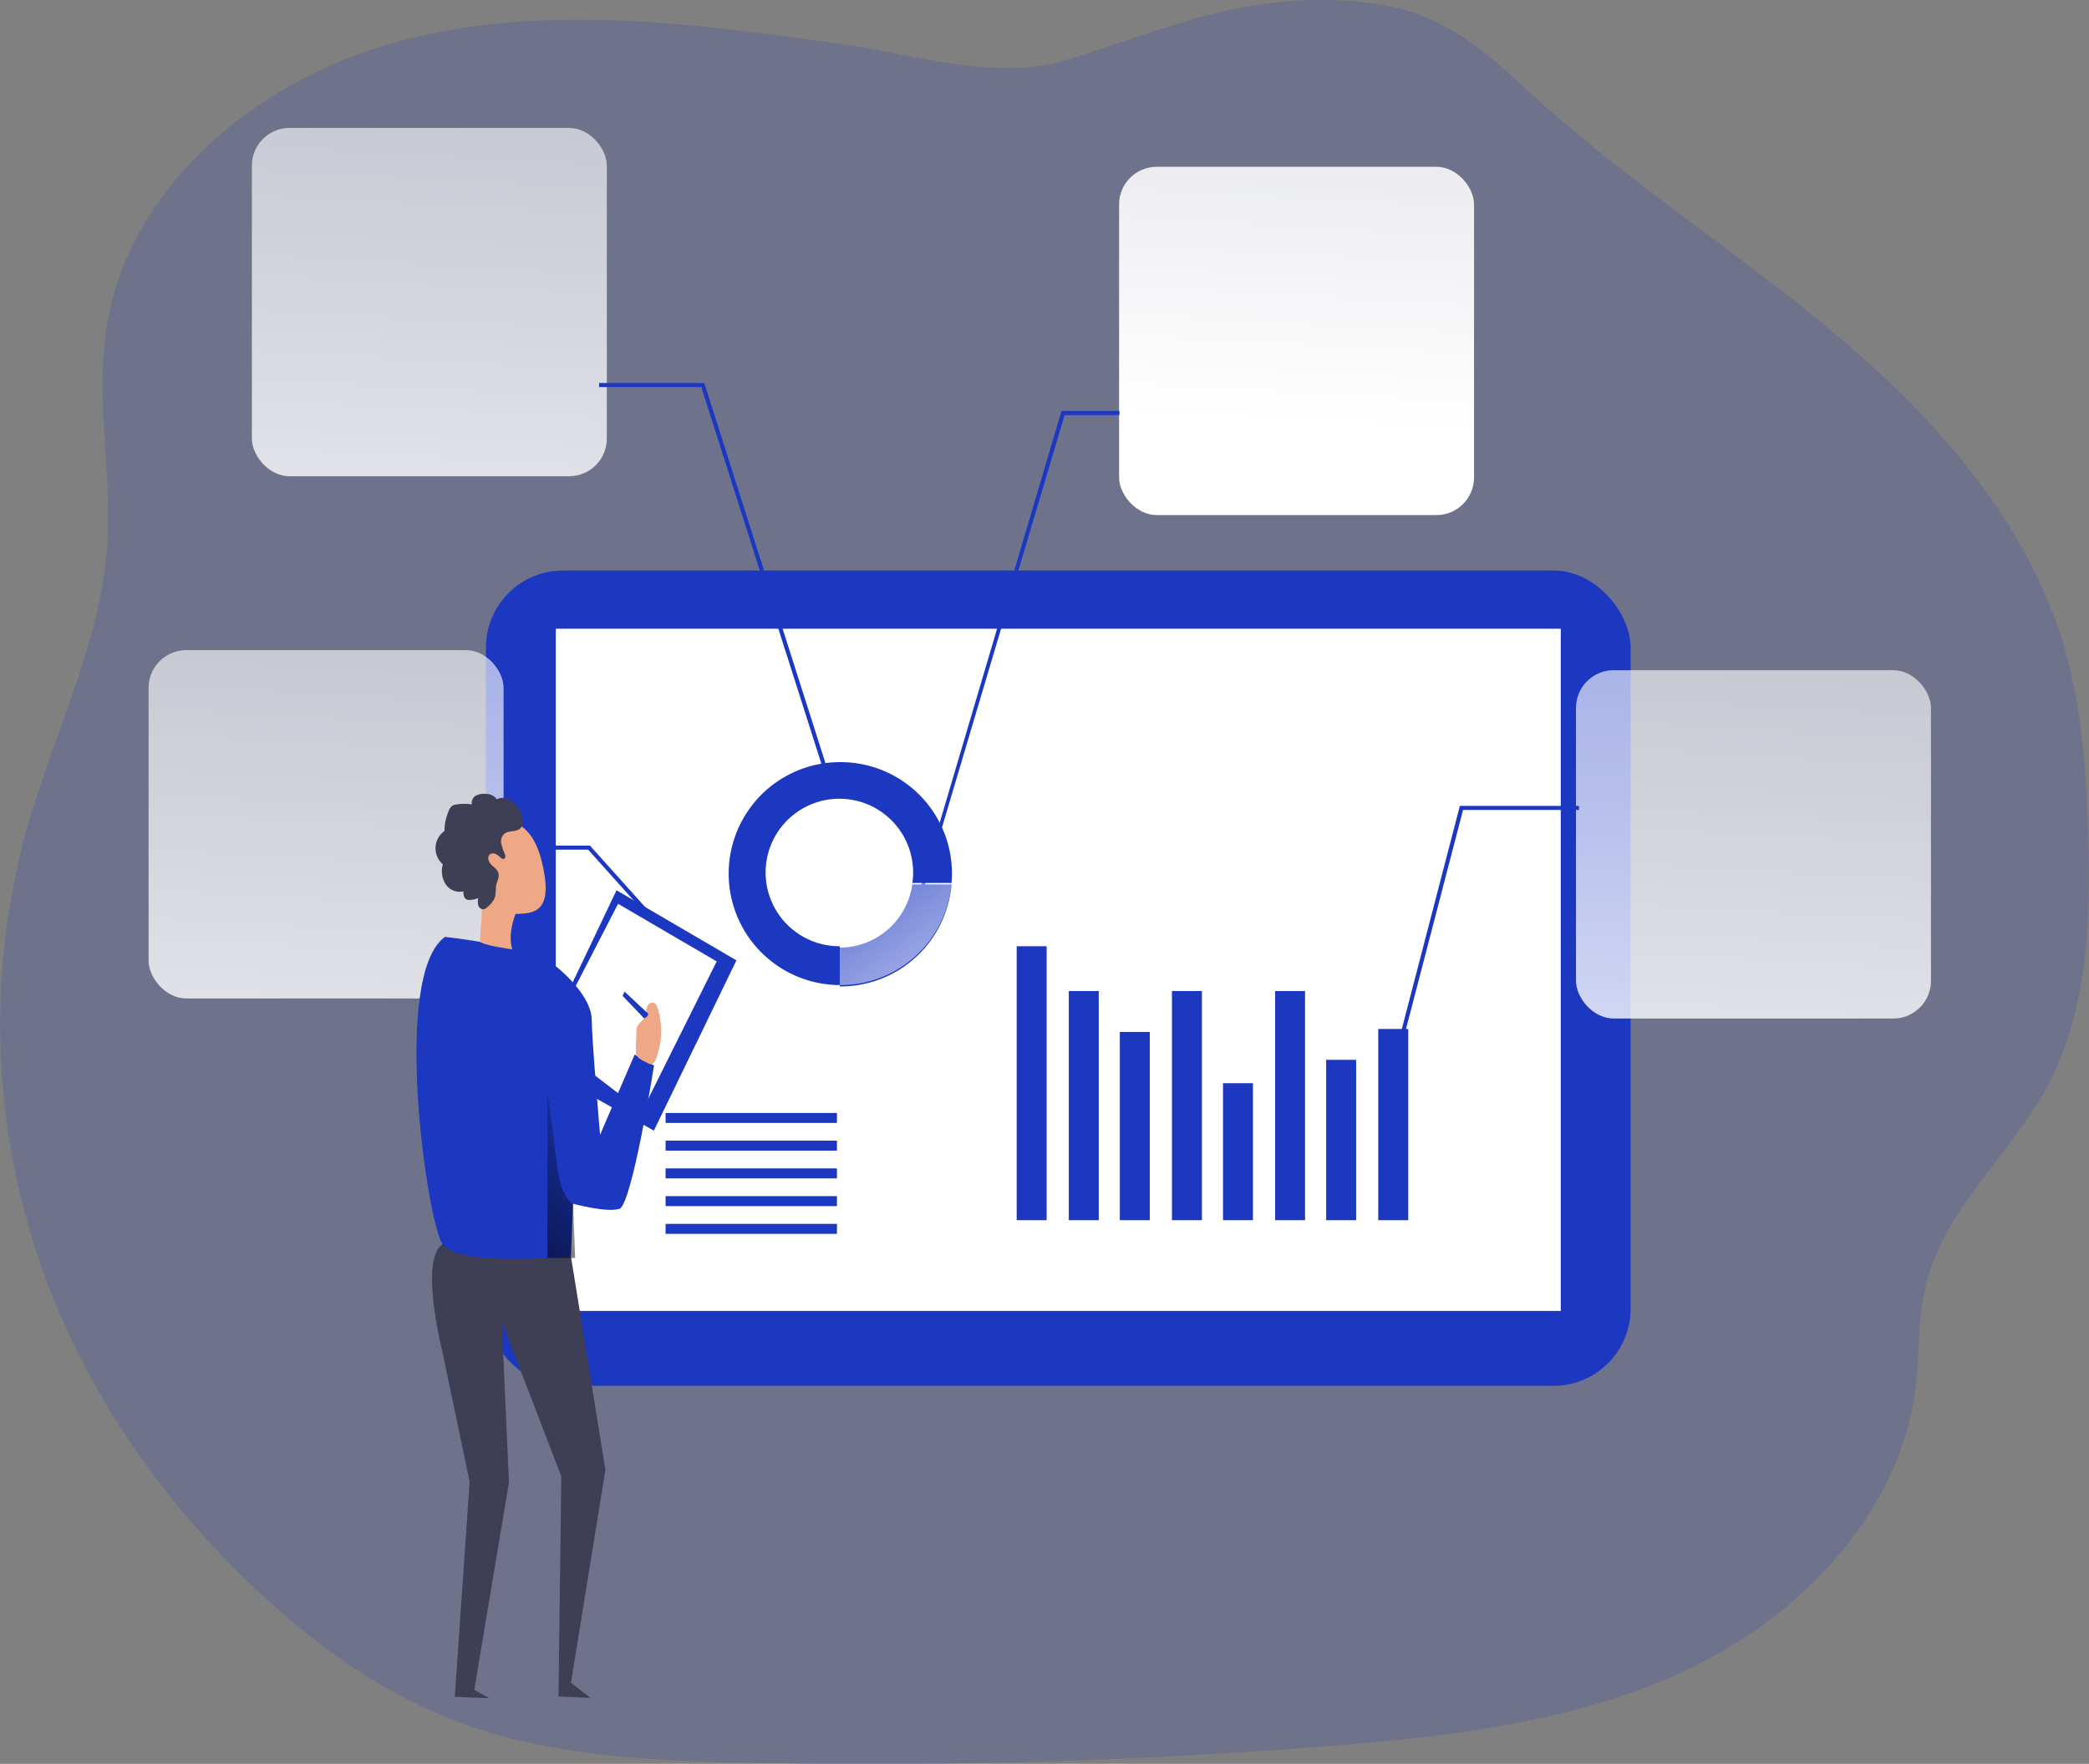 <svg xmlns="http://www.w3.org/2000/svg" xmlns:xlink="http://www.w3.org/1999/xlink" id="Layer_1" data-name="Layer 1" viewBox="0 0 414.13 349.66"><rect x="0" y="0" width="414.13" height="349.66" fill="#808080" stroke="none"/><defs><linearGradient id="linear-gradient" x1="361.96" x2="341.4" y1="-94.79" y2="280.86" gradientUnits="userSpaceOnUse"><stop offset=".02" stop-color="#fff" stop-opacity="0"/><stop offset=".14" stop-color="#fff" stop-opacity=".06"/><stop offset=".32" stop-color="#fff" stop-opacity=".39"/><stop offset=".68" stop-color="#fff" stop-opacity=".68"/><stop offset="1" stop-color="#fff"/></linearGradient><linearGradient id="linear-gradient-2" x1="276.72" x2="256.15" y1="-291.9" y2="83.75" gradientUnits="userSpaceOnUse"><stop offset=".02" stop-color="#fff" stop-opacity="0"/><stop offset=".32" stop-color="#fff" stop-opacity=".39"/><stop offset=".68" stop-color="#fff" stop-opacity=".68"/><stop offset="1" stop-color="#fff"/></linearGradient><linearGradient id="linear-gradient-3" x1="99.56" x2="78.99" y1="-203.95" y2="171.7" xlink:href="#linear-gradient-2"/><linearGradient id="linear-gradient-4" x1="78.9" x2="58.34" y1="-97.11" y2="278.54" xlink:href="#linear-gradient-2"/><linearGradient id="linear-gradient-5" x1="171.99" x2="209.46" y1="198.08" y2="249.88" xlink:href="#linear-gradient-2"/><linearGradient id="linear-gradient-6" x1="136.72" x2="91.04" y1="253.93" y2="293.64" gradientUnits="userSpaceOnUse"><stop offset="0" stop-opacity="0"/><stop offset=".99"/></linearGradient></defs><title>Analyza Data and chart</title><path fill="#1c38c1" d="M416,249.47c-7.32,13.79-20.57,24.56-24.24,39.74-1.59,6.55-1.22,13.42-2,20.12-2.88,23.48-20.48,43.05-41.47,54.14-.88.48-1.77.92-2.66,1.36-13.77,6.73-28.69,10.4-43.9,12.69-9.25,1.38-18.61,2.24-27.89,3q-57.87,4.58-116,3.34c-18.71-.38-37.79-1.27-55.39-7.48-.9-.31-1.79-.64-2.68-1-14.28-5.55-26.95-14.64-38.17-25.06l-.51-.48c-16.74-15.64-30.57-34.53-39.52-55.62A145.18,145.18,0,0,1,15.21,199c5.29-18.75,14.53-36.63,16-56,1.07-14.6-2.36-29.38-.07-43.84,4.53-28.7,31.21-49.83,59.38-56.94s57.82-3.06,86.59,1c14.06,2,30.51,7.37,44.42,3.07C238.6,41,253,34.46,271.42,34.42c7.53,0,15.21.79,22.11,3.81,8.36,3.65,15,10.27,21.77,16.36,18.95,17,40.55,30.74,59.92,47.24s36.91,36.58,44,61c3.49,11.94,4.35,24.49,4.72,36.92C424.48,216.73,423.93,234.48,416,249.47Z" opacity=".18" transform="translate(-9.98 -34.42)" style="isolation:isolate"/><rect width="226.93" height="161.62" x="96.33" y="113.1" fill="#1c38c1" rx="15.27"/><rect width="199.23" height="135.24" x="110.18" y="124.64" fill="#fff"/><rect width="5.94" height="54.31" x="201.55" y="187.58" fill="#1c38c1"/><rect width="5.94" height="45.43" x="211.88" y="196.46" fill="#1c38c1"/><rect width="5.94" height="37.32" x="222" y="204.57" fill="#1c38c1"/><rect width="5.94" height="45.43" x="232.33" y="196.46" fill="#1c38c1"/><rect width="5.94" height="27.16" x="242.45" y="214.73" fill="#1c38c1"/><rect width="5.94" height="45.43" x="252.78" y="196.46" fill="#1c38c1"/><rect width="5.94" height="31.79" x="262.9" y="210.1" fill="#1c38c1"/><rect width="5.94" height="37.91" x="273.23" y="203.98" fill="#1c38c1"/><rect width="33.97" height="1.98" x="131.95" y="220.63" fill="#1c38c1"/><rect width="33.97" height="1.98" x="131.95" y="226.12" fill="#1c38c1"/><rect width="33.97" height="1.98" x="131.95" y="231.62" fill="#1c38c1"/><rect width="33.97" height="1.98" x="131.95" y="237.12" fill="#1c38c1"/><rect width="33.97" height="1.98" x="131.95" y="242.62" fill="#1c38c1"/><rect width="33.97" height="24.41" x="178.13" y="220.63" fill="none"/><path fill="#1c38c1" d="M176.6,185.5a22.1,22.1,0,0,0-.13,44.2V222h-.09A14.62,14.62,0,1,1,191,207.38a13.19,13.19,0,0,1-.16,2.09h7.77a16.72,16.72,0,0,0,.09-1.87A22.09,22.09,0,0,0,176.6,185.5Z" transform="translate(-9.98 -34.42)"/><rect width="70.37" height="69.05" x="312.43" y="132.86" fill="url(#linear-gradient)" rx="7.47"/><rect width="70.37" height="69.05" x="221.85" y="33.06" fill="url(#linear-gradient-2)" rx="7.47"/><rect width="70.37" height="69.05" x="49.93" y="25.36" fill="url(#linear-gradient-3)" rx="7.47"/><rect width="70.37" height="69.05" x="29.46" y="128.88" fill="url(#linear-gradient-4)" rx="7.47"/><polygon fill="#1c38c1" points="277.09 210.29 276.31 210.09 289.41 159.75 313.03 159.75 313.03 160.56 290.04 160.56 277.09 210.29"/><polygon fill="#1c38c1" points="221.92 82.28 211.05 82.28 181.58 181.41 180.89 181.34 210.43 81.47 221.92 81.47 221.92 82.28"/><polygon fill="#1c38c1" points="164.99 158.17 139.03 76.73 118.76 76.73 118.76 75.92 139.62 75.92 139.71 76.21 165.76 157.92 164.99 158.17"/><polygon fill="#1c38c1" points="135.06 189.02 116.6 168.44 98.5 168.44 98.5 167.63 116.96 167.63 135.67 188.48 135.06 189.02"/><path fill="#1c38c1" d="M198.61,209.74a22.07,22.07,0,0,1-22,20.23h-.13v-7.69a14.61,14.61,0,0,0,14.37-12.54Z" transform="translate(-9.98 -34.42)"/><path fill="url(#linear-gradient-5)" d="M198.61,209.47a22.07,22.07,0,0,1-22,20.23h-.13V222a14.6,14.6,0,0,0,14.37-12.53Z" transform="translate(-9.98 -34.42)"/><polygon fill="#1c38c1" points="111.93 198.1 122.22 176.49 145.99 190.38 129.63 224.13 116.87 217.03 111.93 198.1"/><polygon fill="#fff" points="113.88 195.94 122.53 179.17 142.08 190.59 127.26 220.33 117.18 212.61 113.88 195.94"/><path fill="#3e3e54" d="M123.17,283.53,130,325.79,123.17,368l3.85,3-6.32-.27.55-43.63-11.8-30.73,1.43,31.91L104,369.42l3,1.64-6.86-.27,2.94-42.66-5.35-25.51s-4.72-18.54,0-21.56S123.17,283.53,123.17,283.53Z" transform="translate(-9.98 -34.42)"/><path fill="#1c38c1" d="M98.2,220.14S114.81,222,118.92,225s8.37,7.76,8.37,11.6,1.65,22.77,1.65,22.77l6.86-15.91,3.84,2.19s-4.39,27.58-6.86,28.4-9.19-1-9.19-1l-.42,10.43s-22.5,2.19-25.51-2.47S87.54,227.76,98.2,220.14Z" transform="translate(-9.98 -34.42)"/><path fill="#eea886" d="M112.46,214.93s-2,4.23-.93,7.69c0,0-6.17-.84-6.35-1.57s.77-7.2.06-9.19S112.46,214.93,112.46,214.93Z" transform="translate(-9.98 -34.42)"/><path fill="#eea886" d="M105.83,197.71c2.43-1,9.08-2.5,11.54,7.43s-1.28,10.41-5.15,10.45-10.39-6.25-11-8.28S98.92,200.69,105.83,197.71Z" transform="translate(-9.98 -34.42)"/><path fill="#eea886" d="M136.15,238.86a2.7,2.7,0,0,1,.1-.8c.23-.73,1-1.13,1.42-1.78a3.65,3.65,0,0,0,.4-1.34,3.25,3.25,0,0,1,.33-1.19,1.07,1.07,0,0,1,1-.59c.56.08.85.7,1,1.24a15.36,15.36,0,0,1-.4,10c-.18.47-.51,1-1,1a1.2,1.2,0,0,1-.48-.17c-1-.54-2.42-1-2.47-2.17C136,241.63,136.12,240.23,136.15,238.86Z" transform="translate(-9.98 -34.42)"/><path fill="#1c38c1" d="M138.47,235.37,133.81,231l-.41.82,4.27,4.48S138.54,236,138.47,235.37Z" transform="translate(-9.98 -34.42)"/><path fill="url(#linear-gradient-6)" d="M123.59,273.1s-2.41-1-3.23-8-1.85-14.2-1.85-14.2V283.8H124Z" transform="translate(-9.98 -34.42)"/><path fill="#3e3e54" d="M113.26,195.54A4.82,4.82,0,0,0,111,193a2.62,2.62,0,0,0-2.54-.14,2.58,2.58,0,0,0-2.09-1.05,3.43,3.43,0,0,0-2,.31,1.65,1.65,0,0,0-.85,1.76,10.54,10.54,0,0,0-3,0,2.22,2.22,0,0,0-.88.28,2.16,2.16,0,0,0-.7,1,10.23,10.23,0,0,0-.85,4,4.23,4.23,0,0,0-1.77,3.22,4.29,4.29,0,0,0,1.45,3.39,4.86,4.86,0,0,0,.54,3.91,3.35,3.35,0,0,0,3.53,1.44c0,.6.08,1.33.63,1.6a1.38,1.38,0,0,0,.61.1,4.6,4.6,0,0,0,1.71-.36,3.16,3.16,0,0,0,0,1.4,1.08,1.08,0,0,0,1,.82,1.6,1.6,0,0,0,.88-.51,4.55,4.55,0,0,0,1.46-1.94,19.44,19.44,0,0,0,.18-2.17c.16-.85.7-1.68.48-2.51s-.91-1.2-1.44-1.75-.85-1.53-.27-2,1.43-.05,1.95.47c.26.25.63.54.93.35s.21-.59.1-.89a12.56,12.56,0,0,1-.69-2,2.09,2.09,0,0,1,.56-2c.86-.73,2.25-.32,3.09-1S113.58,196.41,113.26,195.54Z" transform="translate(-9.98 -34.42)"/></svg>